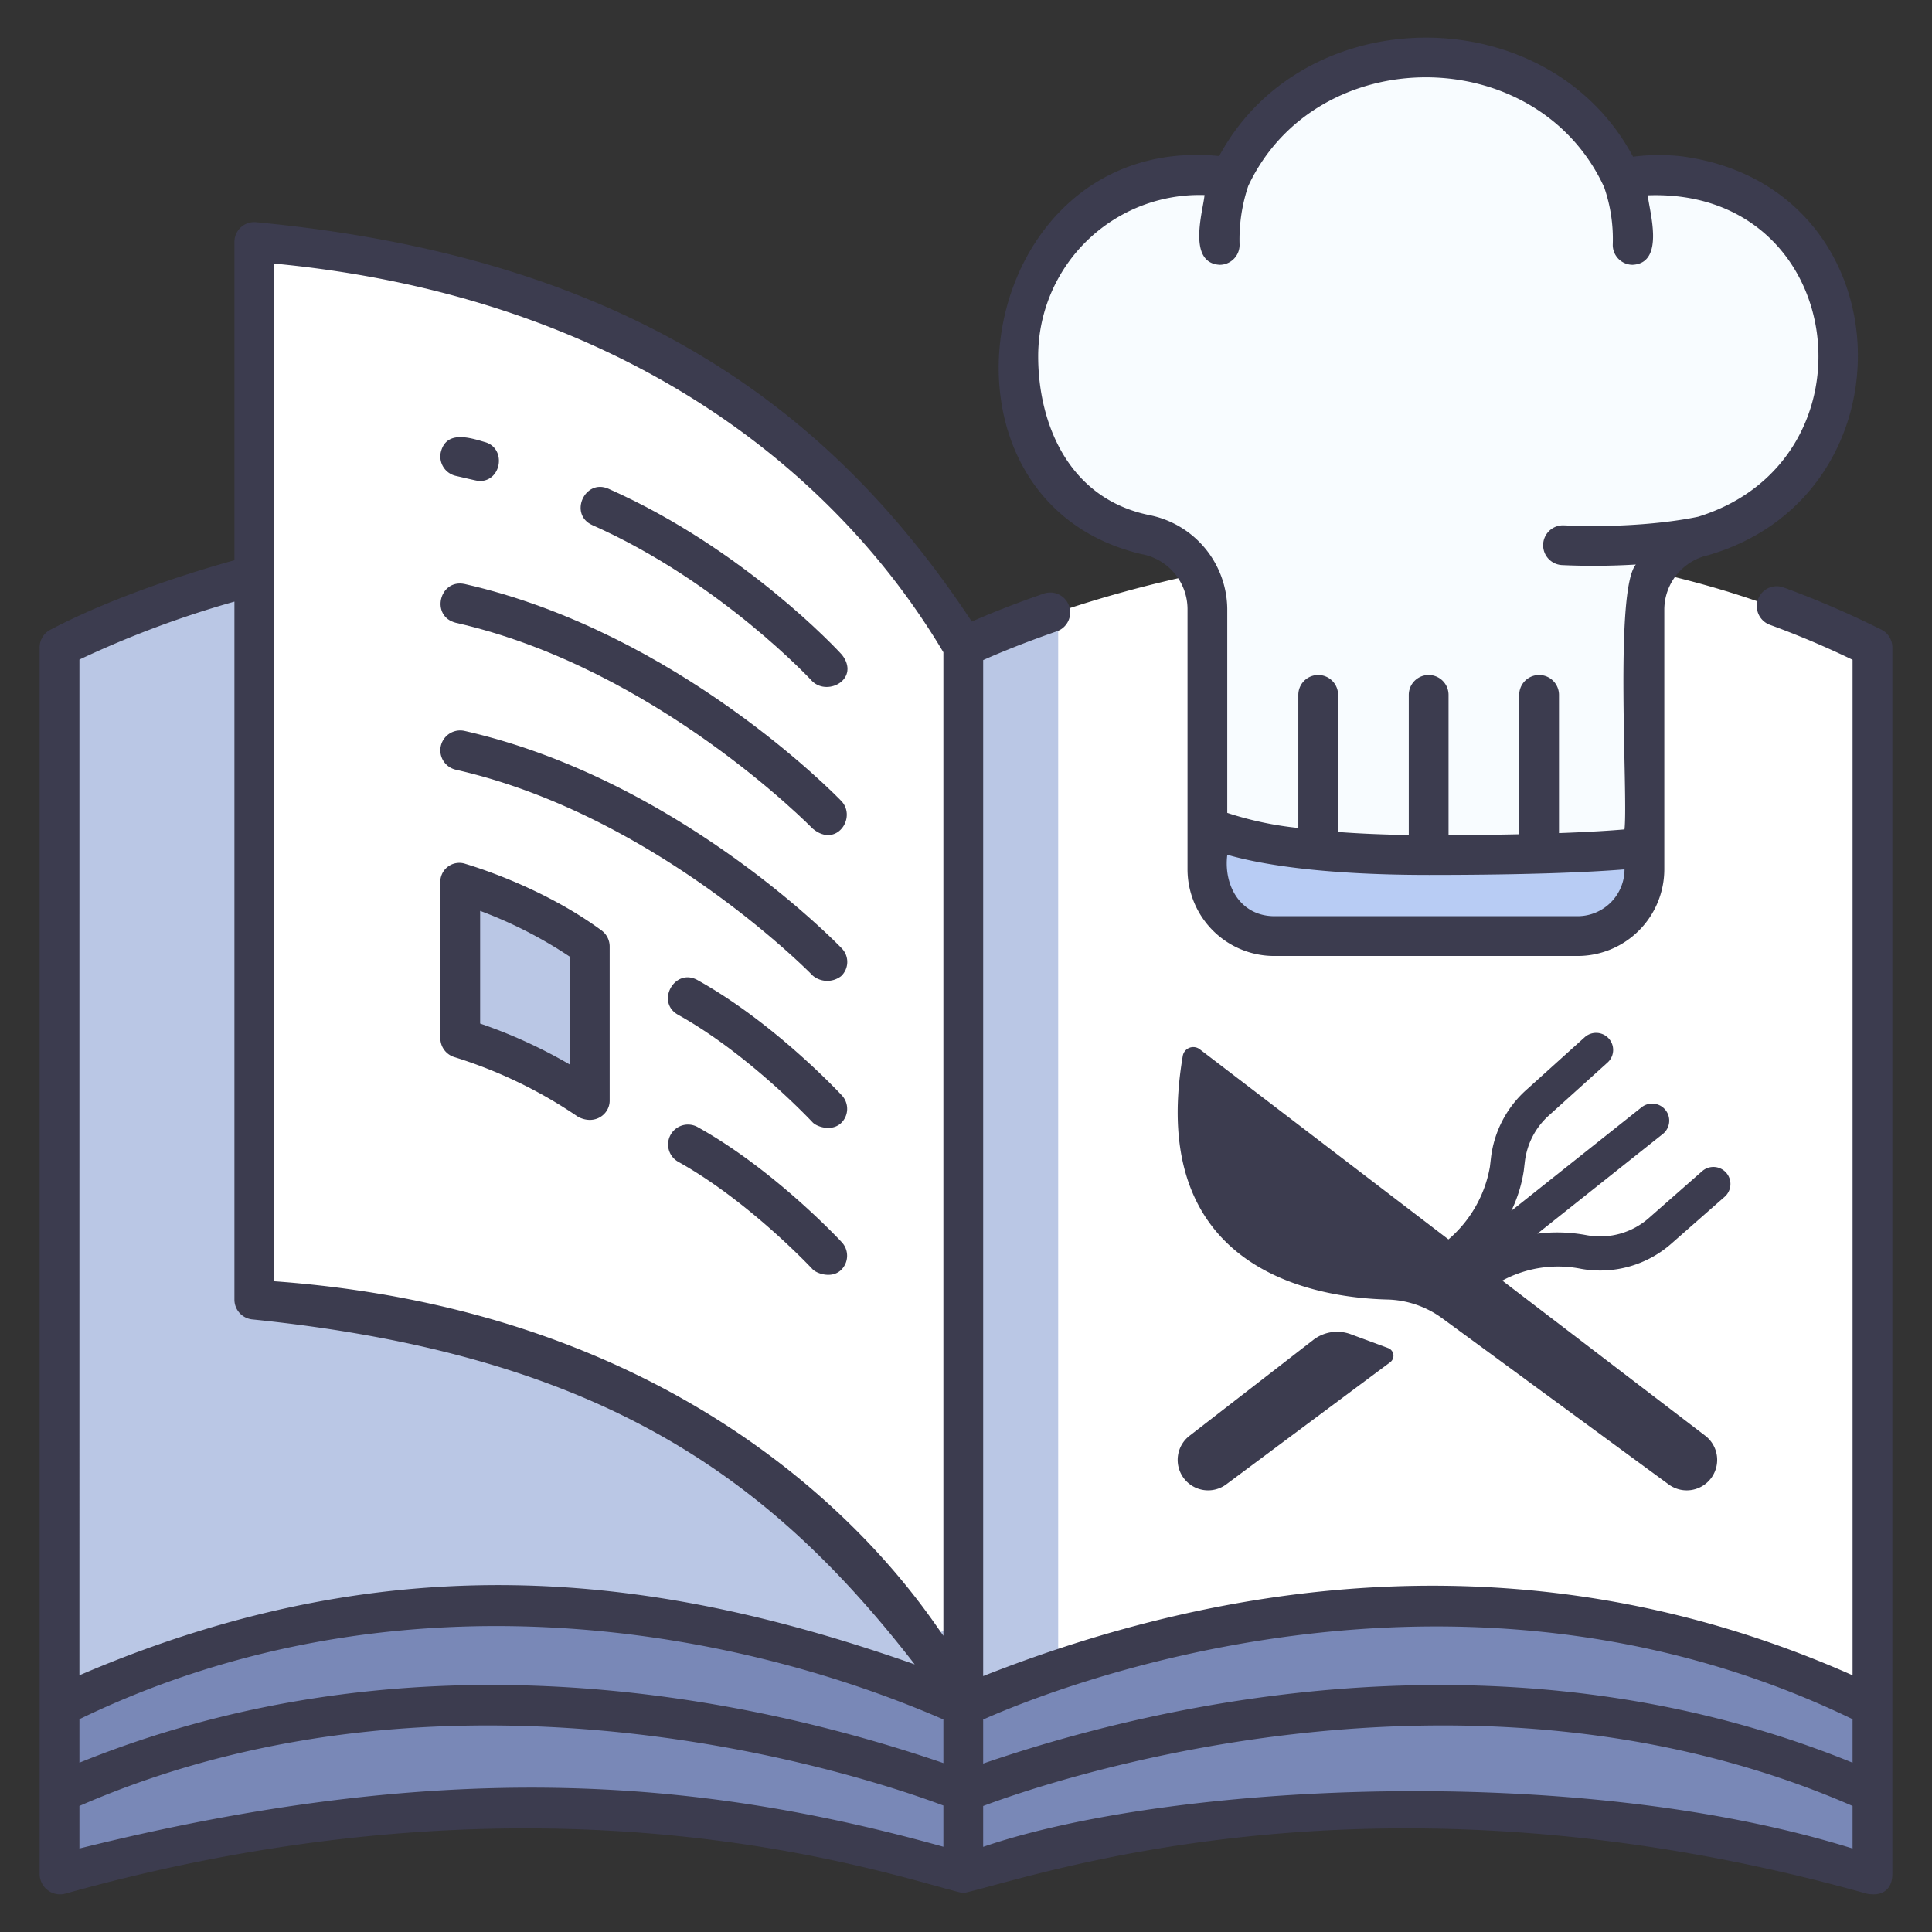 <svg id="icon" height="512" viewBox="0 0 340 340" width="512" xmlns="http://www.w3.org/2000/svg"><rect x="0" y="0" width="340" height="340" fill="#333333" stroke="none"/><path d="m169.522 300.754c6.132-71.922 9.628-139.643 0-186.438 0 0-75.543-38.014-153.33-2.724a9.811 9.811 0 0 0 -5.714 8.949v180.213z" fill="#bac7e5"/><path d="m169.522 300.754c4.806-78.156 9.409-159.968 16.7-193.06 26.728-9.033 81.8-21.394 137.584 3.9a9.812 9.812 0 0 1 5.715 8.95v180.21z" fill="#fff"/><path d="m186.223 107.7a147.159 147.159 0 0 0 -16.7 6.621v186.433h16.7z" fill="#bac7e5"/><path d="m160.691 296.945c-22.8-8.929-86.357-28.133-150.213 3.809v29.533c72.871-20.687 129.922-8.668 150.622-2.724a30.692 30.692 0 0 0 16.858.026c20.877-5.935 78.585-18.021 151.562 2.7v-29.535c-63.934-31.981-128.178-12.691-151.154-3.777a24.327 24.327 0 0 1 -17.675-.032z" fill="#7988b7"/><path d="m158.4 285.451c-15.579-18.268-48.416-47.346-104.038-55.229a11.12 11.12 0 0 1 -9.608-10.986v-167.177a8.262 8.262 0 0 1 9.206-8.214c86 10.117 115.561 70.471 115.561 70.471v167.013a6.321 6.321 0 0 1 -11.121 4.122z" fill="#fff"/><path d="m80.992 183.069a83.54 83.54 0 0 1 22.808 11.031v-27.148a81.236 81.236 0 0 0 -22.8-11.162z" fill="#bac7e5"/><path d="m278.28 223.3.24.04a18.962 18.962 0 0 0 15.619-4.486l9.341-8.211a3 3 0 1 0 -3.961-4.506l-9.341 8.21a12.964 12.964 0 0 1 -10.691 3.071l-.23-.038a28.005 28.005 0 0 0 -8.7-.275l22.065-17.538a3 3 0 1 0 -3.735-4.7l-22.917 18.216a24.889 24.889 0 0 0 2.186-7.029l.189-1.6a13.022 13.022 0 0 1 4.209-8.133l10.374-9.356a3 3 0 0 0 -4.017-4.456l-10.374 9.356a19.02 19.02 0 0 0 -6.151 11.882l-.189 1.6a21.764 21.764 0 0 1 -7.293 12.769l-43.771-33.466a1.876 1.876 0 0 0 -2.984 1.172c-6.451 37.964 23.623 42.557 35.941 42.872a17.046 17.046 0 0 1 9.663 3.265l39.915 29.282a5.356 5.356 0 0 0 7.593-1.3 5.358 5.358 0 0 0 -1.17-7.278l-35.71-27.3a20.645 20.645 0 0 1 13.899-2.063z" fill="#3c3c4f"/><path d="m244.285 237.238-6.585-2.438a6.874 6.874 0 0 0 -6.595 1.012l-21.751 16.85a5.358 5.358 0 0 0 -1.17 7.278 5.356 5.356 0 0 0 7.593 1.3l28.866-21.5a1.437 1.437 0 0 0 -.358-2.502z" fill="#3c3c4f"/><path d="m214.648 145.112s9.745 4.59 29.665 4.59 45.077-2.757 45.077-2.757 3.979 17.791-15.2 17.791h-49.96s-15.612-1.191-9.582-19.624z" fill="#b8ccf4"/><path d="m295.555 30.99a32.32 32.32 0 0 0 -10.08.455 38.456 38.456 0 0 0 -68.979-.192 31.873 31.873 0 0 0 -37.296 31.436c0 14.535 7.023 28.26 22.374 31.394a13.4 13.4 0 0 1 10.905 13.044v39.818a159.4 159.4 0 0 0 76.907 0v-39.7a13.33 13.33 0 0 1 10.314-12.918c13.873-3.347 25.041-18.779 24.067-33.768a31.986 31.986 0 0 0 -28.212-29.569z" fill="#f8fcff"/><g fill="#3c3c4f"><path d="m105.871 163.749c-10.742-7.9-23.394-11.538-23.921-11.709a3.352 3.352 0 0 0 -4.458 3.366v27.279a3.5 3.5 0 0 0 2.5 3.356 81.446 81.446 0 0 1 21.738 10.5c3.006 1.559 5.561-.512 5.561-2.828v-27.145a3.5 3.5 0 0 0 -1.42-2.819zm-5.575 23.6a87.86 87.86 0 0 0 -15.8-7.221v-19.828a76.482 76.482 0 0 1 15.8 8.075z"/><path d="m80.219 83.75c1.088.246 3.838.911 4.134.911 3.991.049 4.814-5.889.889-6.886-2.733-.817-6.721-2.014-7.663 1.789a3.5 3.5 0 0 0 2.64 4.186z"/><path d="m104.236 92.408c22.528 9.993 38.595 27.354 38.754 27.528 2.85 2.64 8.423-.564 5.164-4.726-.689-.754-17.169-18.594-41.079-29.2-4.175-1.831-7.025 4.517-2.839 6.398z"/><path d="m80.219 109.6c35.23 7.981 62.544 35.988 62.833 36.252 4.13 3.436 7.735-1.943 5.04-4.857-1.166-1.212-29.009-29.768-66.326-38.222-4.484-.932-6.034 5.727-1.547 6.827z"/><path d="m80.219 135.459c35.23 7.981 62.561 35.97 62.833 36.252a3.99 3.99 0 0 0 4.948.09 3.421 3.421 0 0 0 .092-4.948c-1.166-1.211-29.009-29.767-66.326-38.221a3.5 3.5 0 1 0 -1.547 6.827z"/><path d="m122.73 172.467c-4-2.2-7.4 3.87-3.4 6.118 12.46 6.929 23.568 18.813 23.678 18.932.69.743 3.26 1.675 4.946.184a3.47 3.47 0 0 0 .186-4.945c-.484-.519-11.956-12.808-25.41-20.289z"/><path d="m147.952 223.556a3.488 3.488 0 0 0 .186-4.945c-.482-.519-11.954-12.808-25.409-20.289a3.5 3.5 0 0 0 -3.4 6.118c12.46 6.928 23.568 18.813 23.678 18.932.693.743 3.308 1.675 4.945.184z"/><path d="m331.105 110.81a165.877 165.877 0 0 0 -17.241-7.434 3.5 3.5 0 1 0 -2.381 6.584c4.83 1.768 9.684 3.8 14.539 6.15v178.713c-56.72-25.189-111-16.435-153 .142v-178.8c2.356-1.052 6.788-2.924 12.884-5.037a3.513 3.513 0 1 0 -2.285-6.643c-5.667 1.964-9.958 3.737-12.605 4.9-24.384-36.931-60.052-64.058-126.009-70.285a3.485 3.485 0 0 0 -3.753 3.492v56c-5.922 1.636-20.582 6.013-32.444 12.261a3.472 3.472 0 0 0 -1.832 3.078v215.847a3.585 3.585 0 0 0 4.456 3.491c86.527-24.219 145.254-3.147 158.065-.1 12.952-2.916 72.478-24.2 159.067.1 2.867.533 4.456-.931 4.456-3.469v-215.868a3.49 3.49 0 0 0 -1.917-3.122zm-317.127 5.264a174.741 174.741 0 0 1 27.276-10.2v122.84a3.5 3.5 0 0 0 3.249 3.491c61.3 6.276 90.942 27.763 116.473 60.7-43.463-15.263-90.383-22.42-147 1.919zm152.044 208.926c-44.022-12.282-88.592-15.48-152.044.306v-7.487c67.98-29.651 141.1-4.207 152.044-.072zm0-14.728c-40.945-14.009-97.511-22.174-152.044-.067v-7.657c54.679-26.458 113.444-16.715 152.044.048zm0-22.4c-4.548-6.352-36.4-56.489-117.768-62.391v-179.095c59.8 5.692 98.087 35.323 117.768 68.407zm160 37.433c-49.289-15.351-120.8-11.327-153-.288v-7.189c10.3-3.885 84.571-29.854 153-.01zm0-15.1c-54.437-22.179-112.194-13.839-153 .153v-7.749c12.5-5.553 83.087-33.867 153-.061z"/><path d="m295.939 27.511a36 36 0 0 0 -8.55.069c-14.882-27.9-57.851-27.952-72.833-.118-43.056-4.232-54.056 60.506-13.678 70.05a9.856 9.856 0 0 1 8.105 9.615v45.859a15.267 15.267 0 0 0 15.25 15.25h53.407a15.267 15.267 0 0 0 15.25-15.25v-45.743a9.829 9.829 0 0 1 7.631-9.514c36.909-10.615 34.979-64.977-4.582-70.218zm-18.3 133.725h-53.406c-5.924-.04-8.935-5.365-8.25-10.81 5.224 1.513 15.893 3.549 35.532 3.549 18.992 0 29.334-.565 34.374-.98a8.259 8.259 0 0 1 -8.249 8.241zm21.244-70.312c-.124.028-9.369 2.165-23.661 1.529a3.5 3.5 0 1 0 -.313 6.993 122.958 122.958 0 0 0 12.975-.1c-3.818 4.546-1.332 40.747-2 46.617-2.258.2-5.948.448-11.528.651v-24.323a3.5 3.5 0 0 0 -7 0v24.527c-3.588.078-7.718.132-12.436.15v-24.677a3.5 3.5 0 0 0 -7 0v24.657c-4.74-.067-8.866-.26-12.437-.532v-24.125a3.5 3.5 0 1 0 -7 0v23.42a59.512 59.512 0 0 1 -12.506-2.656v-35.928a17 17 0 0 0 -13.705-16.474c-14.426-2.946-19.572-16.377-19.572-27.964a28.4 28.4 0 0 1 29.278-28.361c-.235 2.667-3.133 11.954 2.666 12.274a3.5 3.5 0 0 0 3.5-3.533 29.6 29.6 0 0 1 1.525-10.339c12.009-25.586 50.8-25.471 62.632.206a27.8 27.8 0 0 1 1.518 10.133 3.5 3.5 0 0 0 3.5 3.533c5.818-.3 2.869-9.637 2.667-12.229 35.22-1.273 41.096 46.553 8.898 56.551z"/></g></svg>